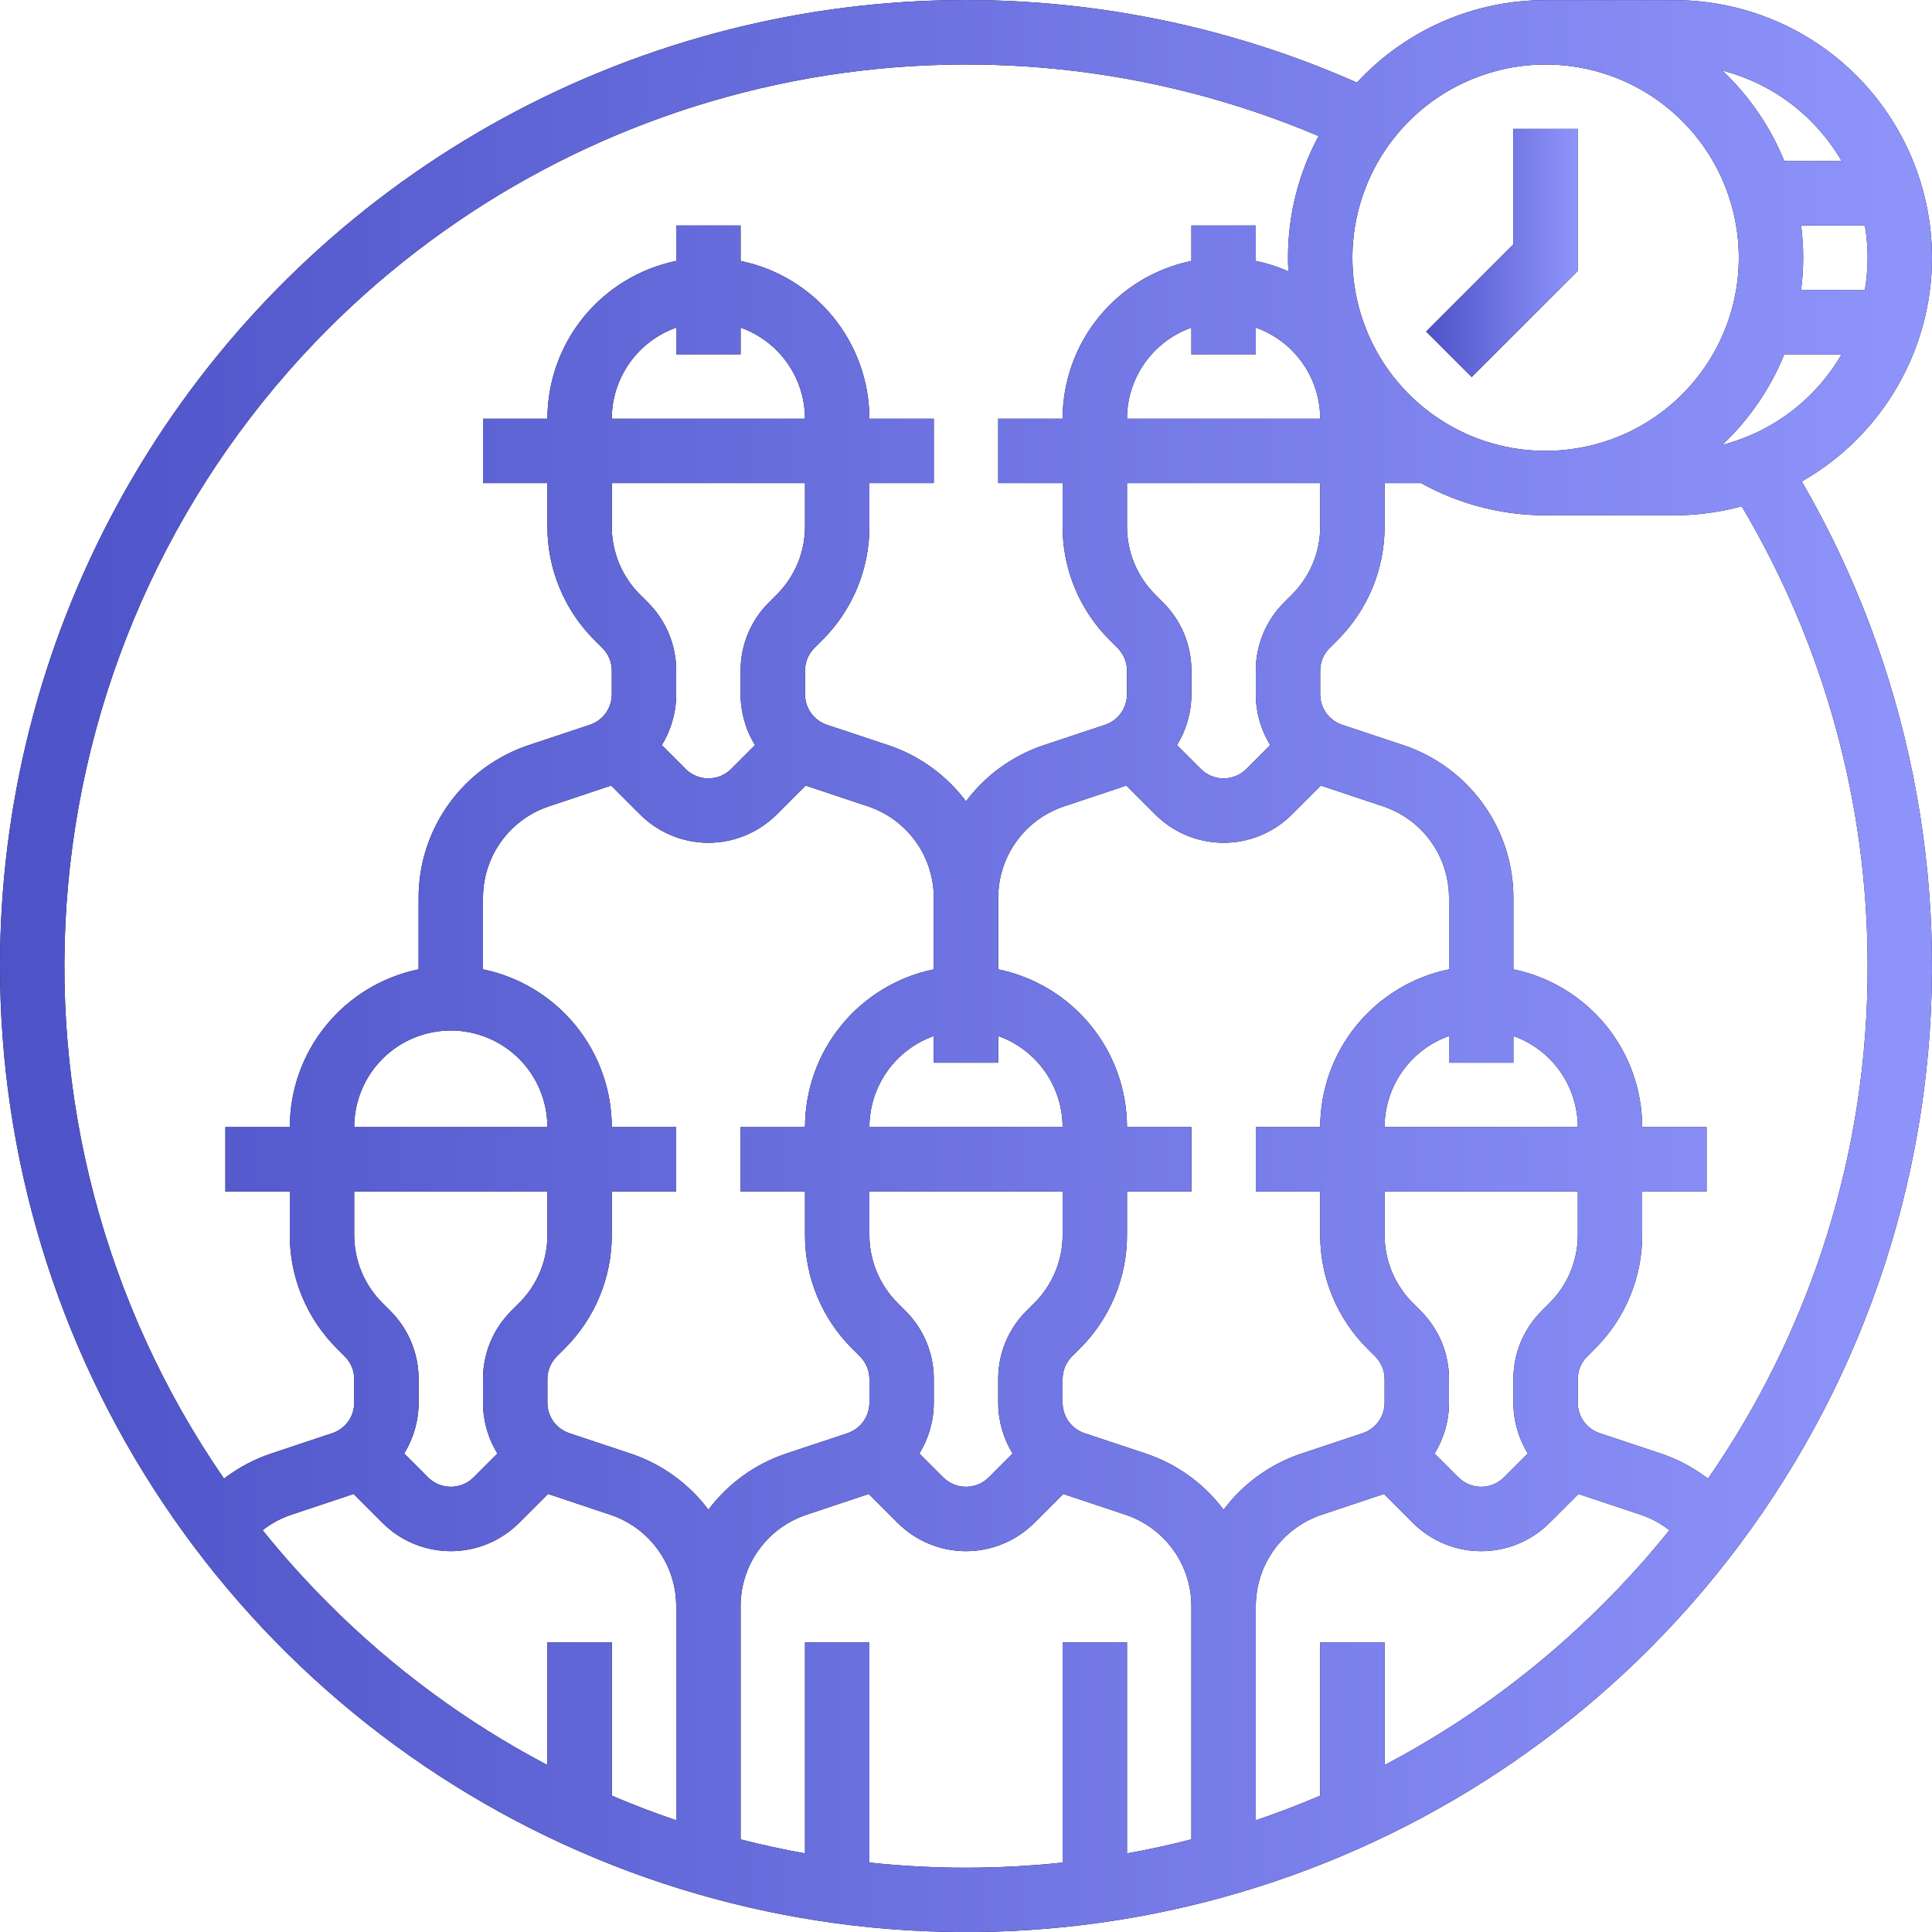 <svg width="36" height="36" viewBox="0 0 36 36" fill="none" xmlns="http://www.w3.org/2000/svg">
<path d="M36 4.802C35.998 3.529 35.492 2.309 34.593 1.409C33.693 0.509 32.473 0.003 31.2 0.002H28.8C28.14 0.001 27.486 0.138 26.881 0.402C26.276 0.667 25.733 1.054 25.284 1.538C22.544 0.326 19.544 -0.182 16.557 0.058C13.57 0.299 10.691 1.281 8.18 2.916C5.668 4.551 3.605 6.787 2.177 9.422C0.748 12.056 0 15.005 0 18.002C-1.15951e-06 21.562 1.056 25.042 3.034 28.002C5.011 30.962 7.823 33.269 11.112 34.632C14.401 35.994 18.02 36.35 21.512 35.656C25.003 34.961 28.211 33.247 30.728 30.73C33.533 27.923 35.333 24.269 35.848 20.334C36.362 16.399 35.563 12.405 33.574 8.971C34.31 8.552 34.922 7.945 35.348 7.213C35.775 6.481 35.999 5.649 36 4.802ZM32.093 8.29C32.594 7.816 32.989 7.241 33.248 6.602H34.316C34.075 7.016 33.755 7.379 33.374 7.669C32.992 7.959 32.556 8.17 32.093 8.29ZM33.561 4.202H34.749C34.817 4.599 34.817 5.005 34.749 5.402H33.561C33.613 5.003 33.613 4.6 33.561 4.202ZM34.316 3.002H33.248C32.989 2.363 32.594 1.787 32.093 1.314C32.556 1.434 32.992 1.645 33.374 1.934C33.755 2.224 34.075 2.587 34.316 3.002ZM28.8 1.202C29.512 1.202 30.208 1.413 30.8 1.808C31.392 2.204 31.854 2.766 32.126 3.424C32.398 4.082 32.47 4.806 32.331 5.504C32.192 6.202 31.849 6.844 31.346 7.347C30.842 7.851 30.201 8.194 29.502 8.332C28.804 8.471 28.08 8.4 27.422 8.128C26.765 7.855 26.202 7.394 25.807 6.802C25.411 6.21 25.2 5.514 25.2 4.802C25.201 3.847 25.581 2.932 26.256 2.257C26.93 1.582 27.846 1.203 28.8 1.202ZM28.873 24.28L28.727 24.426C28.559 24.593 28.427 24.791 28.336 25.009C28.246 25.228 28.199 25.462 28.2 25.699V26.137C28.2 26.471 28.293 26.799 28.469 27.084L28.024 27.529C27.912 27.641 27.759 27.704 27.6 27.704C27.441 27.704 27.288 27.641 27.176 27.529L26.731 27.084C26.907 26.799 27 26.471 27 26.137V25.699C27.001 25.462 26.954 25.228 26.864 25.009C26.773 24.791 26.64 24.593 26.473 24.426L26.327 24.28C26.16 24.114 26.027 23.915 25.936 23.697C25.846 23.478 25.799 23.244 25.8 23.008V22.202H29.4V23.008C29.401 23.244 29.354 23.478 29.264 23.697C29.173 23.915 29.04 24.114 28.873 24.28ZM25.8 21.002C25.8 20.63 25.916 20.267 26.131 19.963C26.346 19.659 26.649 19.429 27 19.305V19.802H28.2V19.305C28.551 19.429 28.854 19.659 29.069 19.963C29.284 20.267 29.399 20.63 29.4 21.002H25.8ZM27 18.002V18.062C26.323 18.201 25.714 18.57 25.277 19.105C24.84 19.64 24.601 20.31 24.6 21.002H23.4V22.202H24.6V23.008C24.599 23.402 24.676 23.792 24.827 24.156C24.978 24.52 25.199 24.851 25.479 25.129L25.624 25.274C25.68 25.33 25.724 25.396 25.755 25.469C25.785 25.542 25.8 25.62 25.8 25.699V26.137C25.8 26.263 25.761 26.386 25.687 26.488C25.613 26.59 25.509 26.666 25.39 26.706L24.251 27.085C23.672 27.278 23.166 27.643 22.8 28.131C22.434 27.643 21.928 27.278 21.349 27.085L20.21 26.706C20.091 26.666 19.987 26.59 19.913 26.488C19.84 26.386 19.8 26.263 19.8 26.137V25.699C19.8 25.62 19.815 25.542 19.845 25.469C19.875 25.396 19.92 25.33 19.976 25.274L20.121 25.129C20.401 24.851 20.622 24.52 20.773 24.156C20.924 23.792 21.001 23.402 21 23.008V22.202H22.2V21.002H21C20.999 20.31 20.76 19.64 20.323 19.105C19.886 18.57 19.277 18.201 18.6 18.062V16.732C18.6 16.354 18.718 15.985 18.939 15.679C19.16 15.372 19.472 15.143 19.831 15.024L20.969 14.644C20.975 14.642 20.981 14.64 20.987 14.637L21.527 15.177C21.865 15.514 22.323 15.704 22.8 15.704C23.277 15.704 23.735 15.514 24.073 15.177L24.613 14.637C24.619 14.64 24.625 14.642 24.631 14.644L25.769 15.024C26.128 15.143 26.44 15.372 26.661 15.679C26.882 15.985 27 16.354 27 16.732V18.002ZM13.2 28.131C12.834 27.643 12.328 27.278 11.749 27.085L10.61 26.706C10.491 26.666 10.387 26.59 10.313 26.488C10.239 26.386 10.2 26.263 10.2 26.137V25.699C10.2 25.62 10.215 25.542 10.245 25.469C10.275 25.396 10.32 25.33 10.376 25.274L10.521 25.129C10.801 24.851 11.022 24.52 11.173 24.156C11.324 23.792 11.401 23.402 11.4 23.008V22.202H12.6V21.002H11.4C11.399 20.31 11.16 19.64 10.723 19.105C10.286 18.57 9.677 18.201 9 18.062V16.732C9 16.354 9.118 15.985 9.339 15.679C9.56 15.372 9.872 15.143 10.231 15.024L11.369 14.644C11.375 14.642 11.381 14.64 11.387 14.637L11.927 15.177C12.265 15.514 12.723 15.704 13.2 15.704C13.677 15.704 14.135 15.514 14.473 15.177L15.013 14.637C15.019 14.64 15.025 14.642 15.031 14.644L16.169 15.024C16.528 15.143 16.84 15.372 17.061 15.679C17.282 15.985 17.4 16.354 17.4 16.732V18.062C16.723 18.201 16.114 18.57 15.677 19.105C15.24 19.64 15.001 20.31 15 21.002H13.8V22.202H15V23.008C14.999 23.402 15.076 23.792 15.227 24.156C15.378 24.52 15.599 24.851 15.879 25.129L16.024 25.274C16.08 25.33 16.124 25.396 16.155 25.469C16.185 25.542 16.2 25.62 16.2 25.699V26.137C16.2 26.263 16.16 26.386 16.087 26.488C16.013 26.59 15.909 26.666 15.79 26.706L14.651 27.085C14.072 27.278 13.566 27.643 13.2 28.131ZM7.273 24.426L7.127 24.28C6.96 24.114 6.827 23.915 6.736 23.697C6.646 23.478 6.599 23.244 6.6 23.008V22.202H10.2V23.008C10.201 23.244 10.154 23.478 10.064 23.697C9.973 23.915 9.84 24.114 9.673 24.28L9.527 24.426C9.36 24.593 9.227 24.791 9.136 25.009C9.046 25.228 8.999 25.462 9 25.699V26.137C9 26.471 9.093 26.799 9.269 27.084L8.824 27.529C8.712 27.641 8.559 27.704 8.4 27.704C8.241 27.704 8.088 27.641 7.976 27.529L7.531 27.084C7.707 26.799 7.8 26.471 7.8 26.137V25.699C7.801 25.462 7.754 25.228 7.664 25.009C7.573 24.791 7.44 24.593 7.273 24.426ZM8.4 19.202C8.877 19.202 9.335 19.392 9.672 19.729C10.01 20.067 10.199 20.524 10.2 21.002H6.6C6.601 20.524 6.79 20.067 7.128 19.729C7.465 19.392 7.923 19.202 8.4 19.202ZM11.4 9.002H15V9.808C15.001 10.044 14.954 10.278 14.864 10.497C14.773 10.715 14.64 10.914 14.473 11.08L14.327 11.226C14.159 11.393 14.027 11.591 13.936 11.809C13.846 12.028 13.799 12.262 13.8 12.499V12.937C13.8 13.271 13.893 13.599 14.069 13.884L13.624 14.329C13.512 14.441 13.359 14.504 13.2 14.504C13.041 14.504 12.888 14.441 12.776 14.329L12.331 13.884C12.507 13.599 12.6 13.271 12.6 12.937V12.499C12.601 12.262 12.554 12.028 12.464 11.809C12.373 11.591 12.24 11.393 12.073 11.226L11.927 11.08C11.759 10.914 11.627 10.715 11.536 10.497C11.446 10.278 11.399 10.044 11.4 9.808V9.002ZM13.8 6.602V6.105C14.151 6.229 14.454 6.459 14.669 6.763C14.884 7.067 14.999 7.43 15 7.802H11.4C11.4 7.43 11.516 7.067 11.731 6.763C11.946 6.459 12.249 6.229 12.6 6.105V6.602H13.8ZM18.6 19.305C18.951 19.429 19.254 19.659 19.469 19.963C19.684 20.267 19.799 20.63 19.8 21.002H16.2C16.201 20.63 16.316 20.267 16.531 19.963C16.746 19.659 17.049 19.429 17.4 19.305V19.802H18.6V19.305ZM16.873 24.426L16.727 24.28C16.559 24.114 16.427 23.915 16.336 23.697C16.246 23.478 16.199 23.244 16.2 23.008V22.202H19.8V23.008C19.801 23.244 19.754 23.478 19.664 23.697C19.573 23.915 19.441 24.114 19.273 24.28L19.127 24.426C18.959 24.593 18.827 24.791 18.736 25.009C18.646 25.228 18.599 25.462 18.6 25.699V26.137C18.6 26.471 18.693 26.799 18.869 27.084L18.424 27.529C18.312 27.641 18.159 27.704 18 27.704C17.841 27.704 17.688 27.641 17.576 27.529L17.131 27.084C17.307 26.799 17.4 26.471 17.4 26.137V25.699C17.401 25.462 17.354 25.228 17.264 25.009C17.173 24.791 17.04 24.593 16.873 24.426ZM24.073 11.08L23.927 11.226C23.759 11.393 23.627 11.591 23.536 11.809C23.446 12.028 23.399 12.262 23.4 12.499V12.937C23.4 13.271 23.493 13.599 23.669 13.884L23.224 14.329C23.112 14.441 22.959 14.504 22.8 14.504C22.641 14.504 22.488 14.441 22.376 14.329L21.931 13.884C22.107 13.599 22.2 13.271 22.2 12.937V12.499C22.201 12.262 22.154 12.028 22.064 11.809C21.973 11.591 21.84 11.393 21.673 11.226L21.527 11.08C21.36 10.914 21.227 10.715 21.136 10.497C21.046 10.278 20.999 10.044 21 9.808V9.002H24.6V9.808C24.601 10.044 24.554 10.278 24.464 10.497C24.373 10.715 24.24 10.914 24.073 11.08ZM23.4 6.602V6.105C23.751 6.229 24.054 6.459 24.269 6.763C24.484 7.067 24.599 7.43 24.6 7.802H21C21 7.43 21.116 7.067 21.331 6.763C21.546 6.459 21.849 6.229 22.2 6.105V6.602H23.4ZM6.121 6.122C8.489 3.756 11.511 2.15 14.797 1.511C18.084 0.872 21.487 1.228 24.57 2.535C24.195 3.232 23.999 4.011 24 4.802C24 4.887 24.002 4.972 24.007 5.056C23.812 4.97 23.609 4.905 23.4 4.862V4.202H22.2V4.862C21.523 5.001 20.914 5.37 20.477 5.905C20.04 6.441 19.801 7.11 19.8 7.802H18.6V9.002H19.8V9.808C19.799 10.202 19.876 10.592 20.027 10.956C20.178 11.32 20.399 11.651 20.679 11.929L20.824 12.074C20.88 12.13 20.924 12.196 20.955 12.269C20.985 12.342 21 12.42 21 12.499V12.937C21 13.063 20.96 13.185 20.887 13.288C20.813 13.39 20.709 13.466 20.59 13.506L19.451 13.885C18.872 14.078 18.366 14.443 18 14.931C17.634 14.443 17.128 14.078 16.549 13.885L15.41 13.506C15.291 13.466 15.187 13.39 15.113 13.288C15.04 13.185 15 13.063 15 12.937V12.499C15 12.42 15.015 12.342 15.045 12.269C15.075 12.196 15.12 12.13 15.176 12.074L15.321 11.929C15.601 11.651 15.822 11.32 15.973 10.956C16.124 10.592 16.201 10.202 16.2 9.808V9.002H17.4V7.802H16.2C16.199 7.11 15.96 6.441 15.523 5.905C15.085 5.37 14.477 5.001 13.8 4.862V4.202H12.6V4.862C11.923 5.001 11.314 5.37 10.877 5.905C10.44 6.441 10.201 7.11 10.2 7.802H9V9.002H10.2V9.808C10.199 10.202 10.276 10.592 10.427 10.956C10.578 11.32 10.799 11.651 11.079 11.929L11.224 12.074C11.28 12.13 11.325 12.196 11.355 12.269C11.385 12.342 11.4 12.42 11.4 12.499V12.937C11.4 13.063 11.361 13.185 11.287 13.288C11.213 13.39 11.109 13.466 10.99 13.506L9.851 13.885C9.254 14.084 8.734 14.466 8.366 14.977C7.997 15.488 7.799 16.102 7.8 16.732V18.062C7.123 18.201 6.514 18.57 6.077 19.105C5.64 19.64 5.401 20.31 5.4 21.002H4.2V22.202H5.4V23.008C5.399 23.402 5.476 23.792 5.627 24.156C5.778 24.52 5.999 24.851 6.279 25.129L6.424 25.274C6.48 25.33 6.524 25.396 6.555 25.469C6.585 25.542 6.6 25.62 6.6 25.699V26.137C6.6 26.263 6.561 26.386 6.487 26.488C6.413 26.59 6.309 26.666 6.19 26.706L5.051 27.085C4.735 27.191 4.439 27.349 4.174 27.552C1.941 24.316 0.913 20.4 1.269 16.485C1.625 12.569 3.341 8.903 6.121 6.122ZM4.893 28.513C5.055 28.387 5.236 28.289 5.431 28.224L6.569 27.844C6.575 27.842 6.581 27.84 6.587 27.837L7.127 28.377C7.465 28.714 7.923 28.904 8.4 28.904C8.877 28.904 9.335 28.714 9.673 28.377L10.213 27.837C10.219 27.84 10.225 27.842 10.231 27.844L11.369 28.224C11.728 28.343 12.04 28.572 12.261 28.879C12.482 29.185 12.6 29.554 12.6 29.931V33.918C12.194 33.781 11.794 33.628 11.4 33.459V30.602H10.2V32.889C8.696 32.098 7.321 31.084 6.121 29.881C5.687 29.447 5.277 28.991 4.893 28.513ZM16.2 34.706V30.602H15V34.535C14.596 34.463 14.196 34.376 13.8 34.274V29.931C13.8 29.554 13.918 29.185 14.139 28.879C14.36 28.572 14.672 28.343 15.031 28.224L16.169 27.844C16.175 27.842 16.181 27.84 16.187 27.837L16.727 28.377C17.065 28.714 17.523 28.904 18 28.904C18.477 28.904 18.935 28.714 19.273 28.377L19.813 27.837C19.819 27.84 19.825 27.842 19.831 27.844L20.969 28.224C21.328 28.343 21.64 28.572 21.861 28.879C22.082 29.185 22.2 29.554 22.2 29.931V34.274C21.804 34.376 21.404 34.463 21 34.535V30.602H19.8V34.706C18.603 34.834 17.397 34.834 16.2 34.706ZM29.879 29.881C28.679 31.084 27.304 32.098 25.8 32.889V30.602H24.6V33.459C24.206 33.628 23.806 33.781 23.4 33.918V29.931C23.4 29.554 23.518 29.185 23.739 28.879C23.96 28.572 24.272 28.343 24.631 28.224L25.769 27.844C25.775 27.842 25.781 27.84 25.787 27.837L26.327 28.377C26.665 28.714 27.123 28.904 27.6 28.904C28.077 28.904 28.535 28.714 28.873 28.377L29.413 27.837C29.419 27.84 29.425 27.842 29.431 27.844L30.569 28.224C30.764 28.289 30.945 28.387 31.107 28.513C30.723 28.991 30.313 29.447 29.879 29.881ZM34.8 18.002C34.809 21.414 33.771 24.747 31.826 27.552C31.561 27.349 31.265 27.191 30.949 27.085L29.81 26.706C29.691 26.666 29.587 26.59 29.513 26.488C29.439 26.386 29.4 26.263 29.4 26.137V25.699C29.4 25.62 29.415 25.542 29.445 25.469C29.476 25.396 29.52 25.33 29.576 25.274L29.721 25.129C30.001 24.851 30.222 24.52 30.373 24.156C30.524 23.792 30.601 23.402 30.6 23.008V22.202H31.8V21.002H30.6C30.599 20.31 30.36 19.64 29.923 19.105C29.485 18.57 28.877 18.201 28.2 18.062V16.732C28.201 16.102 28.003 15.488 27.634 14.977C27.266 14.466 26.746 14.084 26.149 13.885L25.01 13.506C24.891 13.466 24.787 13.39 24.713 13.288C24.64 13.185 24.6 13.063 24.6 12.937V12.499C24.6 12.42 24.615 12.342 24.645 12.269C24.675 12.196 24.72 12.13 24.776 12.074L24.921 11.929C25.201 11.651 25.422 11.32 25.573 10.956C25.724 10.592 25.801 10.202 25.8 9.808V9.002H26.48C27.189 9.396 27.988 9.602 28.8 9.602H31.2C31.623 9.602 32.045 9.545 32.454 9.434C33.994 12.027 34.804 14.987 34.8 18.002Z" fill="black"/>
<path d="M36 4.802C35.998 3.529 35.492 2.309 34.593 1.409C33.693 0.509 32.473 0.003 31.2 0.002H28.8C28.14 0.001 27.486 0.138 26.881 0.402C26.276 0.667 25.733 1.054 25.284 1.538C22.544 0.326 19.544 -0.182 16.557 0.058C13.57 0.299 10.691 1.281 8.18 2.916C5.668 4.551 3.605 6.787 2.177 9.422C0.748 12.056 0 15.005 0 18.002C-1.15951e-06 21.562 1.056 25.042 3.034 28.002C5.011 30.962 7.823 33.269 11.112 34.632C14.401 35.994 18.02 36.35 21.512 35.656C25.003 34.961 28.211 33.247 30.728 30.73C33.533 27.923 35.333 24.269 35.848 20.334C36.362 16.399 35.563 12.405 33.574 8.971C34.31 8.552 34.922 7.945 35.348 7.213C35.775 6.481 35.999 5.649 36 4.802ZM32.093 8.29C32.594 7.816 32.989 7.241 33.248 6.602H34.316C34.075 7.016 33.755 7.379 33.374 7.669C32.992 7.959 32.556 8.17 32.093 8.29ZM33.561 4.202H34.749C34.817 4.599 34.817 5.005 34.749 5.402H33.561C33.613 5.003 33.613 4.6 33.561 4.202ZM34.316 3.002H33.248C32.989 2.363 32.594 1.787 32.093 1.314C32.556 1.434 32.992 1.645 33.374 1.934C33.755 2.224 34.075 2.587 34.316 3.002ZM28.8 1.202C29.512 1.202 30.208 1.413 30.8 1.808C31.392 2.204 31.854 2.766 32.126 3.424C32.398 4.082 32.47 4.806 32.331 5.504C32.192 6.202 31.849 6.844 31.346 7.347C30.842 7.851 30.201 8.194 29.502 8.332C28.804 8.471 28.08 8.4 27.422 8.128C26.765 7.855 26.202 7.394 25.807 6.802C25.411 6.21 25.2 5.514 25.2 4.802C25.201 3.847 25.581 2.932 26.256 2.257C26.93 1.582 27.846 1.203 28.8 1.202ZM28.873 24.28L28.727 24.426C28.559 24.593 28.427 24.791 28.336 25.009C28.246 25.228 28.199 25.462 28.2 25.699V26.137C28.2 26.471 28.293 26.799 28.469 27.084L28.024 27.529C27.912 27.641 27.759 27.704 27.6 27.704C27.441 27.704 27.288 27.641 27.176 27.529L26.731 27.084C26.907 26.799 27 26.471 27 26.137V25.699C27.001 25.462 26.954 25.228 26.864 25.009C26.773 24.791 26.64 24.593 26.473 24.426L26.327 24.28C26.16 24.114 26.027 23.915 25.936 23.697C25.846 23.478 25.799 23.244 25.8 23.008V22.202H29.4V23.008C29.401 23.244 29.354 23.478 29.264 23.697C29.173 23.915 29.04 24.114 28.873 24.28ZM25.8 21.002C25.8 20.63 25.916 20.267 26.131 19.963C26.346 19.659 26.649 19.429 27 19.305V19.802H28.2V19.305C28.551 19.429 28.854 19.659 29.069 19.963C29.284 20.267 29.399 20.63 29.4 21.002H25.8ZM27 18.002V18.062C26.323 18.201 25.714 18.57 25.277 19.105C24.84 19.64 24.601 20.31 24.6 21.002H23.4V22.202H24.6V23.008C24.599 23.402 24.676 23.792 24.827 24.156C24.978 24.52 25.199 24.851 25.479 25.129L25.624 25.274C25.68 25.33 25.724 25.396 25.755 25.469C25.785 25.542 25.8 25.62 25.8 25.699V26.137C25.8 26.263 25.761 26.386 25.687 26.488C25.613 26.59 25.509 26.666 25.39 26.706L24.251 27.085C23.672 27.278 23.166 27.643 22.8 28.131C22.434 27.643 21.928 27.278 21.349 27.085L20.21 26.706C20.091 26.666 19.987 26.59 19.913 26.488C19.84 26.386 19.8 26.263 19.8 26.137V25.699C19.8 25.62 19.815 25.542 19.845 25.469C19.875 25.396 19.92 25.33 19.976 25.274L20.121 25.129C20.401 24.851 20.622 24.52 20.773 24.156C20.924 23.792 21.001 23.402 21 23.008V22.202H22.2V21.002H21C20.999 20.31 20.76 19.64 20.323 19.105C19.886 18.57 19.277 18.201 18.6 18.062V16.732C18.6 16.354 18.718 15.985 18.939 15.679C19.16 15.372 19.472 15.143 19.831 15.024L20.969 14.644C20.975 14.642 20.981 14.64 20.987 14.637L21.527 15.177C21.865 15.514 22.323 15.704 22.8 15.704C23.277 15.704 23.735 15.514 24.073 15.177L24.613 14.637C24.619 14.64 24.625 14.642 24.631 14.644L25.769 15.024C26.128 15.143 26.44 15.372 26.661 15.679C26.882 15.985 27 16.354 27 16.732V18.002ZM13.2 28.131C12.834 27.643 12.328 27.278 11.749 27.085L10.61 26.706C10.491 26.666 10.387 26.59 10.313 26.488C10.239 26.386 10.2 26.263 10.2 26.137V25.699C10.2 25.62 10.215 25.542 10.245 25.469C10.275 25.396 10.32 25.33 10.376 25.274L10.521 25.129C10.801 24.851 11.022 24.52 11.173 24.156C11.324 23.792 11.401 23.402 11.4 23.008V22.202H12.6V21.002H11.4C11.399 20.31 11.16 19.64 10.723 19.105C10.286 18.57 9.677 18.201 9 18.062V16.732C9 16.354 9.118 15.985 9.339 15.679C9.56 15.372 9.872 15.143 10.231 15.024L11.369 14.644C11.375 14.642 11.381 14.64 11.387 14.637L11.927 15.177C12.265 15.514 12.723 15.704 13.2 15.704C13.677 15.704 14.135 15.514 14.473 15.177L15.013 14.637C15.019 14.64 15.025 14.642 15.031 14.644L16.169 15.024C16.528 15.143 16.84 15.372 17.061 15.679C17.282 15.985 17.4 16.354 17.4 16.732V18.062C16.723 18.201 16.114 18.57 15.677 19.105C15.24 19.64 15.001 20.31 15 21.002H13.8V22.202H15V23.008C14.999 23.402 15.076 23.792 15.227 24.156C15.378 24.52 15.599 24.851 15.879 25.129L16.024 25.274C16.08 25.33 16.124 25.396 16.155 25.469C16.185 25.542 16.2 25.62 16.2 25.699V26.137C16.2 26.263 16.16 26.386 16.087 26.488C16.013 26.59 15.909 26.666 15.79 26.706L14.651 27.085C14.072 27.278 13.566 27.643 13.2 28.131ZM7.273 24.426L7.127 24.28C6.96 24.114 6.827 23.915 6.736 23.697C6.646 23.478 6.599 23.244 6.6 23.008V22.202H10.2V23.008C10.201 23.244 10.154 23.478 10.064 23.697C9.973 23.915 9.84 24.114 9.673 24.28L9.527 24.426C9.36 24.593 9.227 24.791 9.136 25.009C9.046 25.228 8.999 25.462 9 25.699V26.137C9 26.471 9.093 26.799 9.269 27.084L8.824 27.529C8.712 27.641 8.559 27.704 8.4 27.704C8.241 27.704 8.088 27.641 7.976 27.529L7.531 27.084C7.707 26.799 7.8 26.471 7.8 26.137V25.699C7.801 25.462 7.754 25.228 7.664 25.009C7.573 24.791 7.44 24.593 7.273 24.426ZM8.4 19.202C8.877 19.202 9.335 19.392 9.672 19.729C10.01 20.067 10.199 20.524 10.2 21.002H6.6C6.601 20.524 6.79 20.067 7.128 19.729C7.465 19.392 7.923 19.202 8.4 19.202ZM11.4 9.002H15V9.808C15.001 10.044 14.954 10.278 14.864 10.497C14.773 10.715 14.64 10.914 14.473 11.08L14.327 11.226C14.159 11.393 14.027 11.591 13.936 11.809C13.846 12.028 13.799 12.262 13.8 12.499V12.937C13.8 13.271 13.893 13.599 14.069 13.884L13.624 14.329C13.512 14.441 13.359 14.504 13.2 14.504C13.041 14.504 12.888 14.441 12.776 14.329L12.331 13.884C12.507 13.599 12.6 13.271 12.6 12.937V12.499C12.601 12.262 12.554 12.028 12.464 11.809C12.373 11.591 12.24 11.393 12.073 11.226L11.927 11.08C11.759 10.914 11.627 10.715 11.536 10.497C11.446 10.278 11.399 10.044 11.4 9.808V9.002ZM13.8 6.602V6.105C14.151 6.229 14.454 6.459 14.669 6.763C14.884 7.067 14.999 7.43 15 7.802H11.4C11.4 7.43 11.516 7.067 11.731 6.763C11.946 6.459 12.249 6.229 12.6 6.105V6.602H13.8ZM18.6 19.305C18.951 19.429 19.254 19.659 19.469 19.963C19.684 20.267 19.799 20.63 19.8 21.002H16.2C16.201 20.63 16.316 20.267 16.531 19.963C16.746 19.659 17.049 19.429 17.4 19.305V19.802H18.6V19.305ZM16.873 24.426L16.727 24.28C16.559 24.114 16.427 23.915 16.336 23.697C16.246 23.478 16.199 23.244 16.2 23.008V22.202H19.8V23.008C19.801 23.244 19.754 23.478 19.664 23.697C19.573 23.915 19.441 24.114 19.273 24.28L19.127 24.426C18.959 24.593 18.827 24.791 18.736 25.009C18.646 25.228 18.599 25.462 18.6 25.699V26.137C18.6 26.471 18.693 26.799 18.869 27.084L18.424 27.529C18.312 27.641 18.159 27.704 18 27.704C17.841 27.704 17.688 27.641 17.576 27.529L17.131 27.084C17.307 26.799 17.4 26.471 17.4 26.137V25.699C17.401 25.462 17.354 25.228 17.264 25.009C17.173 24.791 17.04 24.593 16.873 24.426ZM24.073 11.08L23.927 11.226C23.759 11.393 23.627 11.591 23.536 11.809C23.446 12.028 23.399 12.262 23.4 12.499V12.937C23.4 13.271 23.493 13.599 23.669 13.884L23.224 14.329C23.112 14.441 22.959 14.504 22.8 14.504C22.641 14.504 22.488 14.441 22.376 14.329L21.931 13.884C22.107 13.599 22.2 13.271 22.2 12.937V12.499C22.201 12.262 22.154 12.028 22.064 11.809C21.973 11.591 21.84 11.393 21.673 11.226L21.527 11.08C21.36 10.914 21.227 10.715 21.136 10.497C21.046 10.278 20.999 10.044 21 9.808V9.002H24.6V9.808C24.601 10.044 24.554 10.278 24.464 10.497C24.373 10.715 24.24 10.914 24.073 11.08ZM23.4 6.602V6.105C23.751 6.229 24.054 6.459 24.269 6.763C24.484 7.067 24.599 7.43 24.6 7.802H21C21 7.43 21.116 7.067 21.331 6.763C21.546 6.459 21.849 6.229 22.2 6.105V6.602H23.4ZM6.121 6.122C8.489 3.756 11.511 2.15 14.797 1.511C18.084 0.872 21.487 1.228 24.57 2.535C24.195 3.232 23.999 4.011 24 4.802C24 4.887 24.002 4.972 24.007 5.056C23.812 4.97 23.609 4.905 23.4 4.862V4.202H22.2V4.862C21.523 5.001 20.914 5.37 20.477 5.905C20.04 6.441 19.801 7.11 19.8 7.802H18.6V9.002H19.8V9.808C19.799 10.202 19.876 10.592 20.027 10.956C20.178 11.32 20.399 11.651 20.679 11.929L20.824 12.074C20.88 12.13 20.924 12.196 20.955 12.269C20.985 12.342 21 12.42 21 12.499V12.937C21 13.063 20.96 13.185 20.887 13.288C20.813 13.39 20.709 13.466 20.59 13.506L19.451 13.885C18.872 14.078 18.366 14.443 18 14.931C17.634 14.443 17.128 14.078 16.549 13.885L15.41 13.506C15.291 13.466 15.187 13.39 15.113 13.288C15.04 13.185 15 13.063 15 12.937V12.499C15 12.42 15.015 12.342 15.045 12.269C15.075 12.196 15.12 12.13 15.176 12.074L15.321 11.929C15.601 11.651 15.822 11.32 15.973 10.956C16.124 10.592 16.201 10.202 16.2 9.808V9.002H17.4V7.802H16.2C16.199 7.11 15.96 6.441 15.523 5.905C15.085 5.37 14.477 5.001 13.8 4.862V4.202H12.6V4.862C11.923 5.001 11.314 5.37 10.877 5.905C10.44 6.441 10.201 7.11 10.2 7.802H9V9.002H10.2V9.808C10.199 10.202 10.276 10.592 10.427 10.956C10.578 11.32 10.799 11.651 11.079 11.929L11.224 12.074C11.28 12.13 11.325 12.196 11.355 12.269C11.385 12.342 11.4 12.42 11.4 12.499V12.937C11.4 13.063 11.361 13.185 11.287 13.288C11.213 13.39 11.109 13.466 10.99 13.506L9.851 13.885C9.254 14.084 8.734 14.466 8.366 14.977C7.997 15.488 7.799 16.102 7.8 16.732V18.062C7.123 18.201 6.514 18.57 6.077 19.105C5.64 19.64 5.401 20.31 5.4 21.002H4.2V22.202H5.4V23.008C5.399 23.402 5.476 23.792 5.627 24.156C5.778 24.52 5.999 24.851 6.279 25.129L6.424 25.274C6.48 25.33 6.524 25.396 6.555 25.469C6.585 25.542 6.6 25.62 6.6 25.699V26.137C6.6 26.263 6.561 26.386 6.487 26.488C6.413 26.59 6.309 26.666 6.19 26.706L5.051 27.085C4.735 27.191 4.439 27.349 4.174 27.552C1.941 24.316 0.913 20.4 1.269 16.485C1.625 12.569 3.341 8.903 6.121 6.122ZM4.893 28.513C5.055 28.387 5.236 28.289 5.431 28.224L6.569 27.844C6.575 27.842 6.581 27.84 6.587 27.837L7.127 28.377C7.465 28.714 7.923 28.904 8.4 28.904C8.877 28.904 9.335 28.714 9.673 28.377L10.213 27.837C10.219 27.84 10.225 27.842 10.231 27.844L11.369 28.224C11.728 28.343 12.04 28.572 12.261 28.879C12.482 29.185 12.6 29.554 12.6 29.931V33.918C12.194 33.781 11.794 33.628 11.4 33.459V30.602H10.2V32.889C8.696 32.098 7.321 31.084 6.121 29.881C5.687 29.447 5.277 28.991 4.893 28.513ZM16.2 34.706V30.602H15V34.535C14.596 34.463 14.196 34.376 13.8 34.274V29.931C13.8 29.554 13.918 29.185 14.139 28.879C14.36 28.572 14.672 28.343 15.031 28.224L16.169 27.844C16.175 27.842 16.181 27.84 16.187 27.837L16.727 28.377C17.065 28.714 17.523 28.904 18 28.904C18.477 28.904 18.935 28.714 19.273 28.377L19.813 27.837C19.819 27.84 19.825 27.842 19.831 27.844L20.969 28.224C21.328 28.343 21.64 28.572 21.861 28.879C22.082 29.185 22.2 29.554 22.2 29.931V34.274C21.804 34.376 21.404 34.463 21 34.535V30.602H19.8V34.706C18.603 34.834 17.397 34.834 16.2 34.706ZM29.879 29.881C28.679 31.084 27.304 32.098 25.8 32.889V30.602H24.6V33.459C24.206 33.628 23.806 33.781 23.4 33.918V29.931C23.4 29.554 23.518 29.185 23.739 28.879C23.96 28.572 24.272 28.343 24.631 28.224L25.769 27.844C25.775 27.842 25.781 27.84 25.787 27.837L26.327 28.377C26.665 28.714 27.123 28.904 27.6 28.904C28.077 28.904 28.535 28.714 28.873 28.377L29.413 27.837C29.419 27.84 29.425 27.842 29.431 27.844L30.569 28.224C30.764 28.289 30.945 28.387 31.107 28.513C30.723 28.991 30.313 29.447 29.879 29.881ZM34.8 18.002C34.809 21.414 33.771 24.747 31.826 27.552C31.561 27.349 31.265 27.191 30.949 27.085L29.81 26.706C29.691 26.666 29.587 26.59 29.513 26.488C29.439 26.386 29.4 26.263 29.4 26.137V25.699C29.4 25.62 29.415 25.542 29.445 25.469C29.476 25.396 29.52 25.33 29.576 25.274L29.721 25.129C30.001 24.851 30.222 24.52 30.373 24.156C30.524 23.792 30.601 23.402 30.6 23.008V22.202H31.8V21.002H30.6C30.599 20.31 30.36 19.64 29.923 19.105C29.485 18.57 28.877 18.201 28.2 18.062V16.732C28.201 16.102 28.003 15.488 27.634 14.977C27.266 14.466 26.746 14.084 26.149 13.885L25.01 13.506C24.891 13.466 24.787 13.39 24.713 13.288C24.64 13.185 24.6 13.063 24.6 12.937V12.499C24.6 12.42 24.615 12.342 24.645 12.269C24.675 12.196 24.72 12.13 24.776 12.074L24.921 11.929C25.201 11.651 25.422 11.32 25.573 10.956C25.724 10.592 25.801 10.202 25.8 9.808V9.002H26.48C27.189 9.396 27.988 9.602 28.8 9.602H31.2C31.623 9.602 32.045 9.545 32.454 9.434C33.994 12.027 34.804 14.987 34.8 18.002Z" fill="url(#paint0_linear_560_7145)"/>
<path d="M29.398 5.05V2.402H28.198V4.553L26.574 6.178L27.423 7.026L29.398 5.05Z" fill="black"/>
<path d="M29.398 5.05V2.402H28.198V4.553L26.574 6.178L27.423 7.026L29.398 5.05Z" fill="url(#paint1_linear_560_7145)"/>
<defs>
<linearGradient id="paint0_linear_560_7145" x1="0.715" y1="18.462" x2="35.704" y2="18.536" gradientUnits="userSpaceOnUse">
<stop stop-color="#4E54C8"/>
<stop offset="1" stop-color="#8F94FB"/>
</linearGradient>
<linearGradient id="paint1_linear_560_7145" x1="26.63" y1="4.773" x2="29.375" y2="4.777" gradientUnits="userSpaceOnUse">
<stop stop-color="#4E54C8"/>
<stop offset="1" stop-color="#8F94FB"/>
</linearGradient>
</defs>
</svg>
